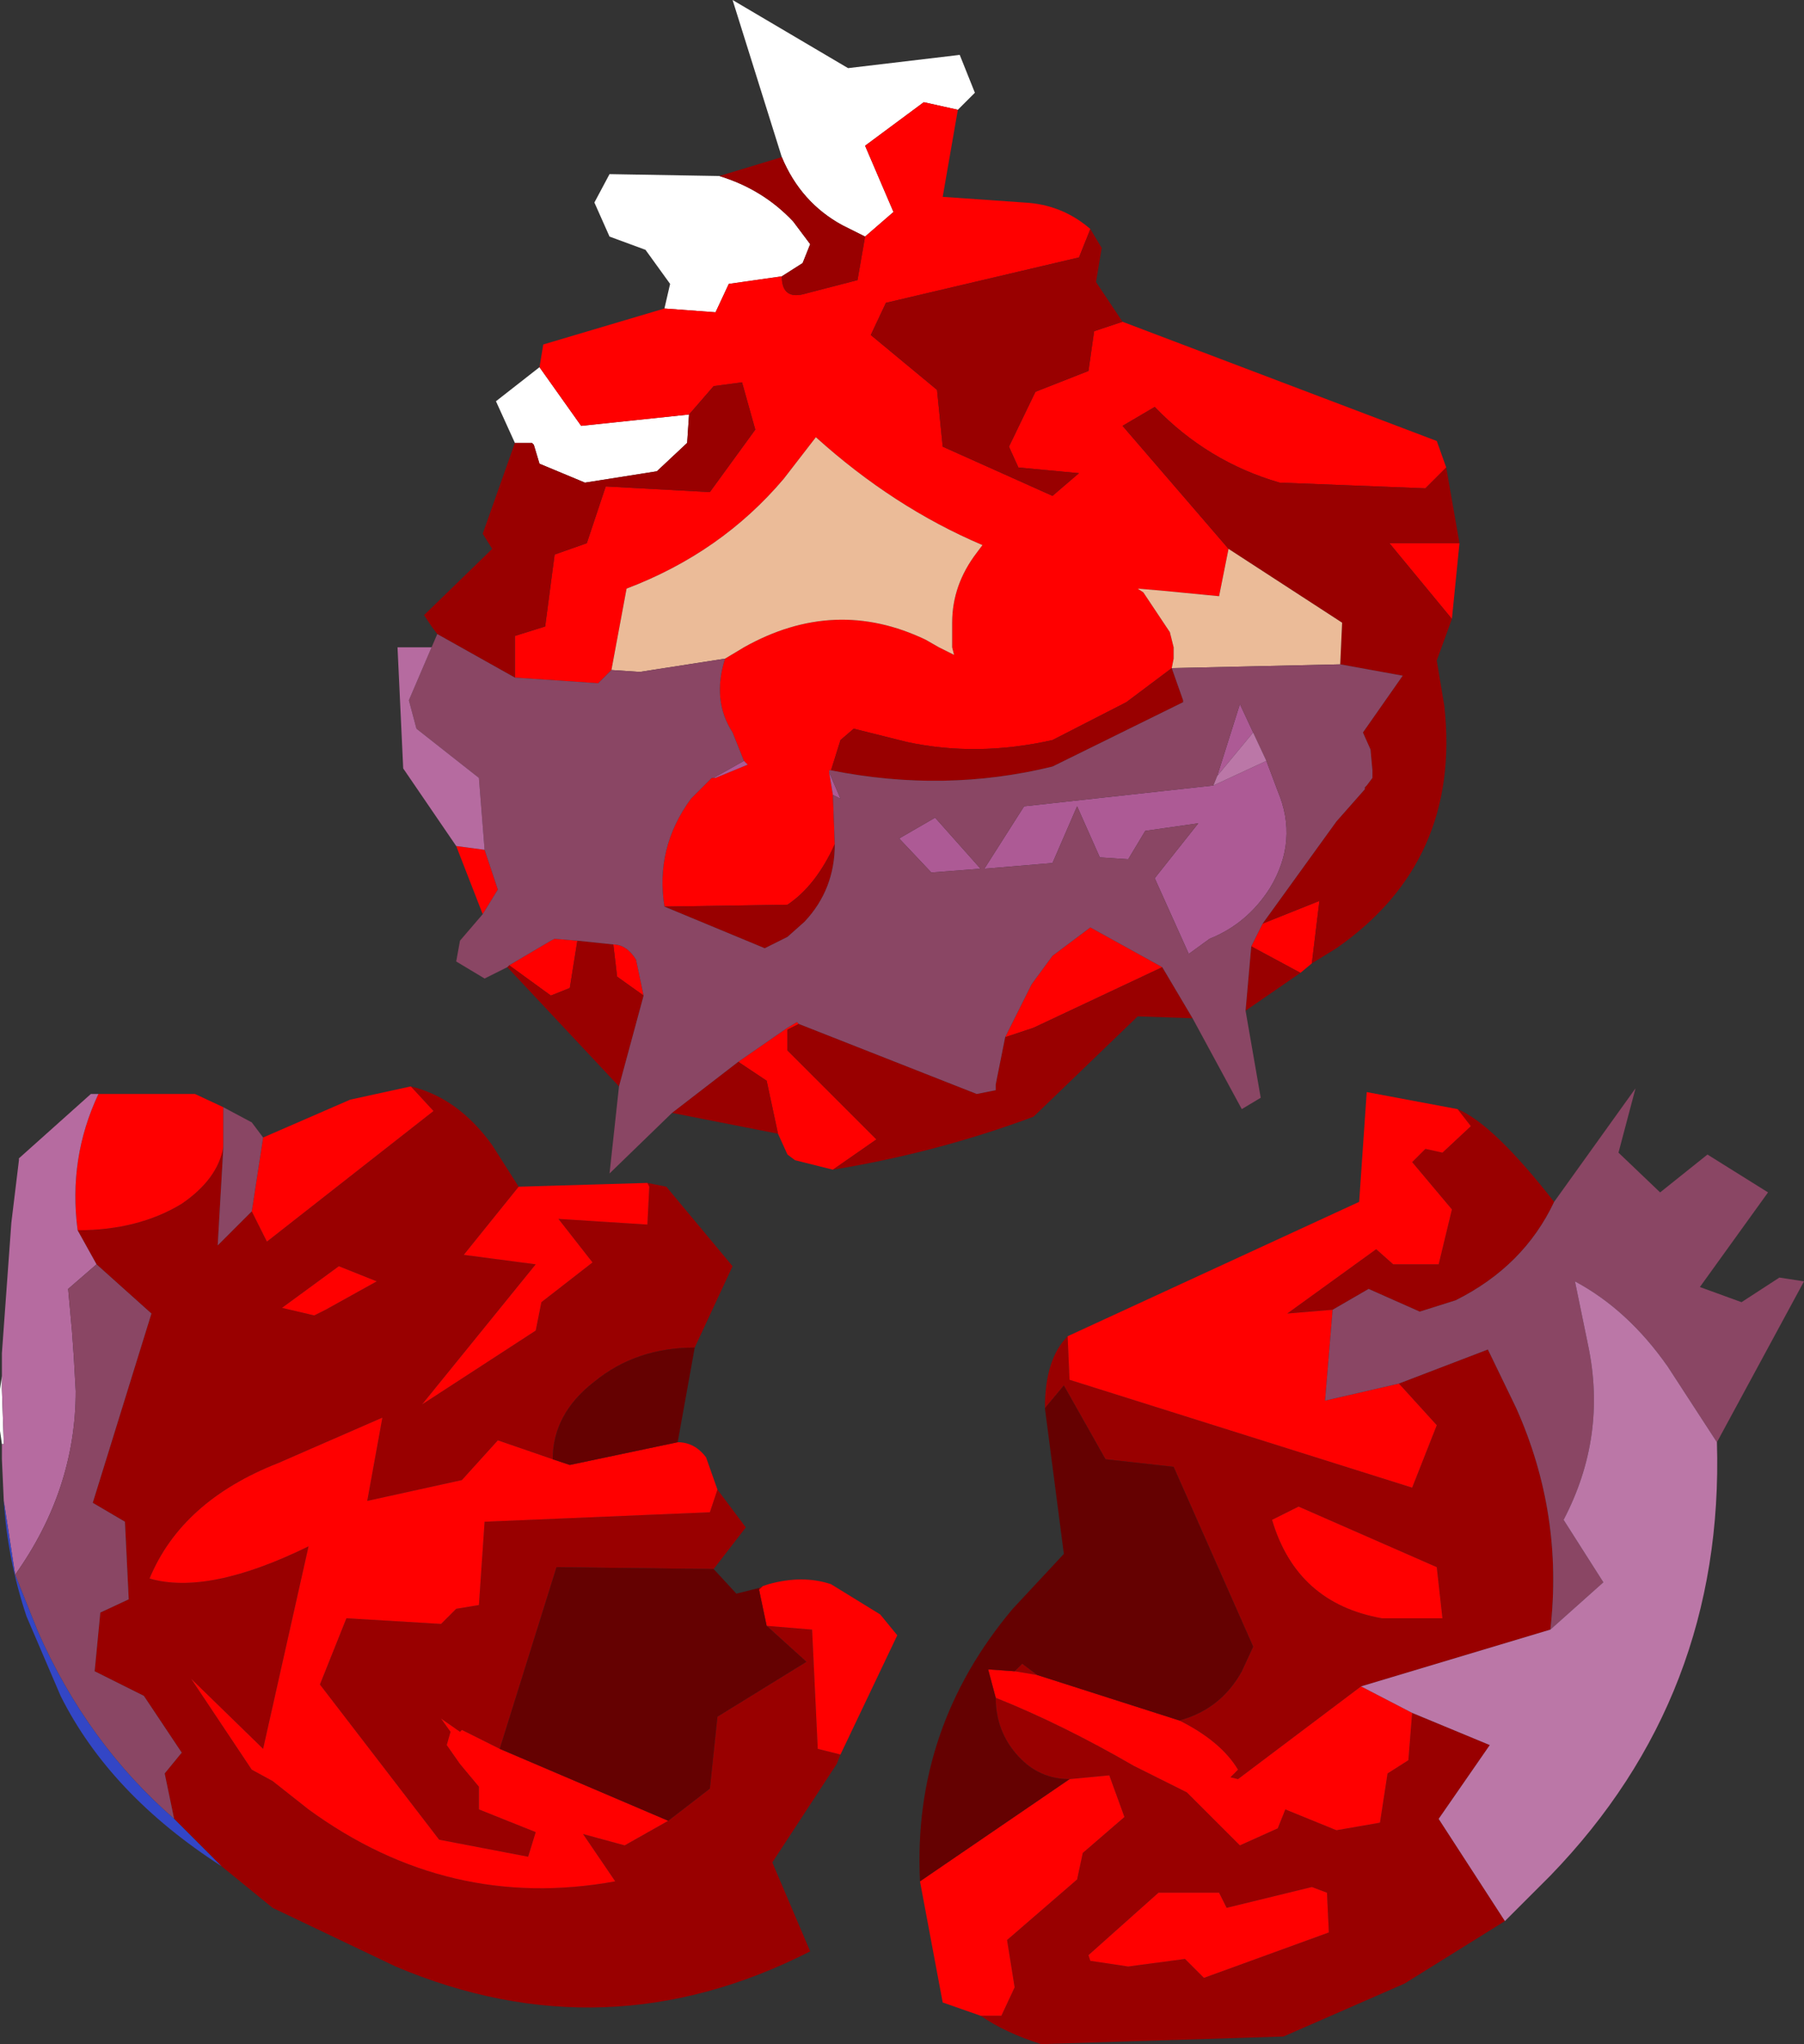 <?xml version="1.0" encoding="UTF-8" standalone="no"?>
<svg xmlns:ffdec="https://www.free-decompiler.com/flash" xmlns:xlink="http://www.w3.org/1999/xlink" ffdec:objectType="frame" height="54.0px" width="47.65px" xmlns="http://www.w3.org/2000/svg">
  <rect width="100%" height="100%" fill="#333333" stroke="none"/>
  <g transform="matrix(1.0, 0.0, 0.0, 1.0, 24.0, 34.5)">
    <use ffdec:characterId="2549" height="31.0" id="chunk1" transform="matrix(1.0, 0.0, 0.0, 1.0, -13.5, -34.5)" width="28.05" xlink:href="#sprite0"/>
    <use ffdec:characterId="2551" height="25.25" id="chunk2" transform="matrix(1.0, 0.0, 0.0, 1.0, 0.3, -5.75)" width="23.35" xlink:href="#sprite1"/>
    <use ffdec:characterId="2553" height="24.35" id="chunk3" transform="matrix(1.0, 0.0, 0.0, 1.0, -24.0, -5.8)" width="23.7" xlink:href="#sprite2"/>
  </g>
  <defs>
    <g id="sprite0" transform="matrix(1.0, 0.0, 0.0, 1.0, 14.05, 17.75)">
      <use ffdec:characterId="2548" height="31.0" transform="matrix(1.0, 0.0, 0.0, 1.0, -14.05, -17.75)" width="28.05" xlink:href="#shape0"/>
    </g>
    <g id="shape0" transform="matrix(1.0, 0.0, 0.0, 1.0, 14.05, 17.75)">
      <path d="M-10.95 -6.05 L-11.45 -7.15 -10.3 -8.05 -9.2 -6.5 -6.35 -6.8 -6.4 -6.05 -7.2 -5.3 -9.1 -5.0 -10.3 -5.5 -10.45 -6.0 -10.5 -6.05 -10.95 -6.05 M-7.0 -9.6 L-6.85 -10.25 -7.5 -11.15 -8.45 -11.5 -8.85 -12.4 -8.45 -13.15 -5.55 -13.1 Q-4.4 -12.75 -3.6 -11.9 L-3.15 -11.3 -3.35 -10.8 -3.9 -10.45 -5.3 -10.25 -5.65 -9.5 -7.0 -9.6 M-3.9 -13.6 L-5.2 -17.75 -2.15 -15.95 0.8 -16.3 1.2 -15.3 0.75 -14.85 -0.15 -15.05 -1.7 -13.9 -0.95 -12.15 -1.7 -11.5 -2.3 -11.8 Q-3.4 -12.4 -3.9 -13.6" fill="#ffffff" fill-rule="evenodd" stroke="none"/>
      <path d="M0.75 -14.85 L0.35 -12.55 2.5 -12.4 Q3.5 -12.35 4.25 -11.7 L3.95 -10.95 -1.15 -9.75 -1.55 -8.9 0.2 -7.45 0.35 -5.95 3.25 -4.65 3.95 -5.25 2.35 -5.4 2.1 -5.95 2.8 -7.4 4.2 -7.95 4.35 -9.0 5.1 -9.25 13.4 -6.1 13.65 -5.4 13.1 -4.85 9.25 -5.0 Q7.35 -5.55 5.95 -7.0 L5.1 -6.5 7.9 -3.25 7.65 -2.0 6.1 -2.15 5.5 -2.2 5.65 -2.1 6.35 -1.05 6.45 -0.65 6.45 -0.35 6.4 -0.1 5.2 0.8 3.25 1.8 Q1.25 2.25 -0.6 1.85 L-2.0 1.5 -2.35 1.8 -2.6 2.6 -2.65 2.6 -2.65 2.65 -2.55 3.25 -2.5 4.55 Q-3.0 5.65 -3.75 6.15 L-7.0 6.2 Q-7.25 4.65 -6.3 3.35 L-5.75 2.8 -5.7 2.8 -5.65 2.8 -4.8 2.45 -4.9 2.35 -5.2 1.6 Q-5.75 0.75 -5.4 -0.35 L-4.9 -0.65 Q-2.5 -2.0 -0.1 -0.85 L0.25 -0.65 0.65 -0.45 0.6 -0.65 0.6 -1.3 Q0.6 -2.3 1.25 -3.15 L1.4 -3.35 Q-0.95 -4.35 -3.0 -6.2 L-3.85 -5.1 Q-5.5 -3.15 -8.0 -2.2 L-8.4 -0.05 -8.75 0.3 -10.95 0.15 -10.95 -0.95 -10.15 -1.2 -9.9 -3.1 -9.05 -3.4 -8.55 -4.9 -5.8 -4.75 -4.6 -6.4 -4.95 -7.65 -5.7 -7.55 -6.35 -6.8 -9.2 -6.5 -10.3 -8.05 -10.2 -8.65 -7.0 -9.6 -5.65 -9.5 -5.3 -10.25 -3.9 -10.45 Q-3.9 -9.8 -3.25 -10.0 L-1.9 -10.35 -1.7 -11.5 -0.95 -12.15 -1.7 -13.9 -0.15 -15.05 0.75 -14.85 M14.0 -3.4 L13.8 -1.4 12.15 -3.4 14.0 -3.4 M10.1 7.7 L9.8 7.95 8.5 7.25 8.8 6.65 10.3 6.05 10.1 7.7 M-2.55 13.15 L-3.55 12.9 -3.75 12.75 -4.0 12.2 -4.3 10.8 -5.05 10.3 -3.75 9.4 -3.5 9.25 -3.45 9.3 -3.75 9.45 -3.75 10.0 -1.4 12.35 -2.55 13.15 M-11.8 6.4 L-12.5 4.6 -11.75 4.7 -11.4 5.75 -11.8 6.4 M-11.1 7.75 L-10.0 7.1 -9.9 7.05 -9.3 7.1 -9.5 8.35 -10.0 8.55 -11.1 7.75 M-8.35 7.2 Q-8.0 7.2 -7.75 7.6 L-7.55 8.55 -8.25 8.05 -8.35 7.2 M2.0 9.65 L2.7 8.25 3.25 7.5 4.25 6.75 6.15 7.8 2.75 9.4 2.0 9.65" fill="#ff0000" fill-rule="evenodd" stroke="none"/>
      <path d="M4.25 -11.7 L4.55 -11.2 4.4 -10.3 5.1 -9.25 4.35 -9.0 4.2 -7.95 2.8 -7.4 2.1 -5.95 2.35 -5.4 3.95 -5.25 3.25 -4.65 0.35 -5.95 0.2 -7.45 -1.55 -8.9 -1.15 -9.75 3.95 -10.95 4.25 -11.7 M13.65 -5.4 L14.0 -3.4 12.15 -3.4 13.8 -1.4 13.4 -0.3 13.6 0.9 Q14.05 5.0 10.75 7.3 L10.1 7.7 10.3 6.05 8.8 6.65 10.75 3.95 11.5 3.1 11.5 3.05 11.55 3.0 11.7 2.8 11.7 2.6 11.65 2.05 11.45 1.6 12.5 0.1 10.85 -0.2 10.9 -1.3 7.9 -3.25 5.1 -6.5 5.95 -7.0 Q7.35 -5.55 9.25 -5.0 L13.1 -4.85 13.65 -5.4 M9.8 7.95 L8.35 8.95 8.5 7.25 9.8 7.95 M6.95 9.15 L5.5 9.1 2.75 11.75 Q0.2 12.7 -2.55 13.15 L-1.4 12.35 -3.75 10.0 -3.75 9.45 -3.45 9.3 1.25 11.15 1.75 11.05 1.75 10.9 2.0 9.65 2.75 9.4 6.15 7.8 6.95 9.15 M-4.0 12.2 L-6.8 11.65 -5.05 10.3 -4.3 10.8 -4.0 12.2 M-8.2 10.95 L-11.15 7.8 -11.1 7.75 -10.0 8.55 -9.5 8.35 -9.3 7.1 -8.35 7.2 -8.25 8.05 -7.55 8.55 -8.2 10.95 M-13.0 -1.0 L-13.15 -1.2 -13.35 -1.5 -11.55 -3.25 -11.8 -3.65 -10.95 -6.05 -10.5 -6.05 -10.45 -6.0 -10.3 -5.5 -9.1 -5.0 -7.2 -5.3 -6.4 -6.05 -6.35 -6.8 -5.7 -7.55 -4.95 -7.65 -4.6 -6.4 -5.8 -4.75 -8.55 -4.9 -9.05 -3.4 -9.9 -3.1 -10.15 -1.2 -10.95 -0.95 -10.95 0.15 -13.0 -1.0 M-5.55 -13.1 L-3.9 -13.6 Q-3.4 -12.4 -2.3 -11.8 L-1.7 -11.5 -1.9 -10.35 -3.25 -10.0 Q-3.9 -9.8 -3.9 -10.45 L-3.35 -10.8 -3.15 -11.3 -3.6 -11.9 Q-4.4 -12.75 -5.55 -13.1 M-7.0 6.2 L-3.75 6.15 Q-3.0 5.65 -2.5 4.55 -2.5 5.75 -3.3 6.6 L-3.75 7.0 -4.35 7.3 -7.0 6.2 M-2.6 2.6 L-2.35 1.8 -2.0 1.5 -0.6 1.85 Q1.25 2.25 3.25 1.8 L5.2 0.8 6.4 -0.1 6.7 0.75 6.7 0.8 3.25 2.5 Q0.4 3.2 -2.6 2.6" fill="#990000" fill-rule="evenodd" stroke="none"/>
      <path d="M7.9 -3.25 L10.9 -1.3 10.85 -0.2 6.4 -0.1 6.45 -0.35 6.45 -0.65 6.35 -1.05 5.65 -2.1 5.5 -2.2 6.1 -2.15 7.65 -2.0 7.9 -3.25 M-8.4 -0.05 L-8.0 -2.2 Q-5.5 -3.15 -3.85 -5.1 L-3.0 -6.2 Q-0.95 -4.35 1.4 -3.35 L1.25 -3.15 Q0.6 -2.3 0.6 -1.3 L0.6 -0.65 0.65 -0.45 0.25 -0.65 -0.1 -0.85 Q-2.5 -2.0 -4.9 -0.65 L-5.4 -0.35 -7.65 0.0 -8.4 -0.05" fill="#ebbb98" fill-rule="evenodd" stroke="none"/>
      <path d="M-4.9 2.35 L-4.8 2.45 -5.65 2.8 -5.7 2.8 -4.9 2.35 M-2.55 3.25 L-2.65 2.65 -2.35 3.35 -2.55 3.25 M8.9 2.35 L9.2 3.15 Q9.75 4.45 9.0 5.7 8.4 6.65 7.4 7.05 L6.85 7.45 5.95 5.45 7.1 4.0 5.7 4.2 5.25 4.95 4.5 4.9 3.9 3.55 3.25 5.05 1.45 5.2 2.5 3.55 7.5 3.0 8.9 2.35 M7.6 2.75 L8.2 0.85 8.55 1.6 7.6 2.75 M0.15 3.85 L1.35 5.2 0.05 5.3 -0.8 4.4 0.15 3.85" fill="#ad5a95" fill-rule="evenodd" stroke="none"/>
      <path d="M8.35 8.95 L8.75 11.25 8.25 11.55 6.95 9.15 6.15 7.8 4.25 6.75 3.25 7.5 2.7 8.25 2.0 9.65 1.75 10.9 1.75 11.05 1.25 11.15 -3.45 9.3 -3.5 9.25 -3.75 9.4 -5.05 10.3 -6.8 11.65 -8.45 13.25 -8.2 10.95 -7.55 8.55 -7.75 7.6 Q-8.0 7.2 -8.35 7.2 L-9.3 7.1 -9.9 7.05 -10.0 7.1 -11.1 7.75 -11.15 7.8 -11.75 8.1 -12.5 7.65 -12.4 7.1 -11.8 6.4 -11.4 5.75 -11.75 4.7 -11.9 2.8 -13.55 1.5 -13.75 0.75 -13.15 -0.65 -13.0 -1.0 -10.95 0.15 -8.75 0.3 -8.4 -0.05 -7.65 0.0 -5.4 -0.35 Q-5.75 0.75 -5.2 1.6 L-4.9 2.35 -5.7 2.8 -5.75 2.8 -6.3 3.35 Q-7.25 4.65 -7.0 6.2 L-4.35 7.3 -3.75 7.0 -3.3 6.6 Q-2.5 5.75 -2.5 4.55 L-2.55 3.25 -2.35 3.35 -2.65 2.65 -2.65 2.6 -2.6 2.6 Q0.4 3.2 3.25 2.5 L6.7 0.8 6.7 0.75 6.4 -0.1 10.85 -0.2 12.5 0.1 11.45 1.6 11.65 2.05 11.7 2.6 11.7 2.8 11.55 3.0 11.5 3.05 11.5 3.1 10.75 3.95 8.8 6.65 8.5 7.25 8.35 8.95 M8.9 2.35 L8.55 1.6 8.2 0.85 7.6 2.75 7.5 3.0 2.5 3.55 1.45 5.2 3.25 5.05 3.9 3.55 4.5 4.9 5.25 4.95 5.7 4.2 7.1 4.0 5.95 5.45 6.85 7.45 7.4 7.05 Q8.4 6.65 9.0 5.7 9.75 4.45 9.2 3.15 L8.9 2.35 M0.15 3.85 L-0.8 4.4 0.05 5.3 1.35 5.2 0.15 3.85" fill="#8a4664" fill-rule="evenodd" stroke="none"/>
      <path d="M-12.5 4.6 L-13.9 2.55 -14.05 -0.65 -13.15 -0.65 -13.75 0.75 -13.55 1.5 -11.9 2.8 -11.75 4.7 -12.5 4.6" fill="#b66ba0" fill-rule="evenodd" stroke="none"/>
      <path d="M8.55 1.6 L8.9 2.35 7.5 3.0 7.6 2.75 8.55 1.6" fill="#bb77a7" fill-rule="evenodd" stroke="none"/>
    </g>
    <g id="sprite1" transform="matrix(1.0, 0.0, 0.0, 1.0, 11.1, 13.65)">
      <use ffdec:characterId="2550" height="25.25" transform="matrix(1.0, 0.0, 0.0, 1.0, -11.1, -13.65)" width="23.35" xlink:href="#shape1"/>
    </g>
    <g id="shape1" transform="matrix(1.0, 0.0, 0.0, 1.0, 11.1, 13.65)">
      <path d="M-7.2 -7.1 L-7.15 -5.95 1.9 -3.1 2.55 -4.75 1.55 -5.85 3.9 -6.75 4.65 -5.2 Q5.9 -2.4 5.55 0.65 L0.55 2.15 -2.7 4.6 -2.9 4.55 -2.7 4.35 Q-3.15 3.6 -4.25 3.05 -3.15 2.75 -2.6 1.75 L-2.3 1.1 -4.4 -3.65 -6.2 -3.85 -7.3 -5.8 -7.8 -5.2 Q-7.8 -6.5 -7.2 -7.1 M-0.2 -7.8 L-1.4 -7.7 0.95 -9.4 1.4 -9.0 2.6 -9.0 2.95 -10.45 1.9 -11.7 2.25 -12.05 2.7 -11.95 3.45 -12.65 3.1 -13.1 Q4.05 -12.7 5.65 -10.65 4.85 -8.95 3.05 -8.05 L2.1 -7.75 0.75 -8.35 -0.2 -7.8 M4.35 8.35 L1.7 10.0 -1.5 11.4 -7.9 11.6 Q-8.85 11.3 -9.5 10.85 L-8.95 10.85 -8.6 10.1 -8.8 8.85 -6.95 7.25 -6.8 6.55 -5.7 5.6 -6.1 4.5 -7.15 4.6 Q-7.95 4.6 -8.5 4.0 -9.1 3.35 -9.1 2.45 -7.35 3.15 -5.45 4.25 L-4.05 4.95 -2.65 6.35 -1.65 5.9 -1.45 5.4 -0.1 5.95 1.05 5.75 1.25 4.45 1.8 4.1 1.9 2.85 3.95 3.7 2.6 5.65 4.35 8.35 M-1.1 -2.6 L-1.8 -2.25 Q-1.15 -0.05 1.1 0.35 L2.7 0.35 2.55 -1.0 -1.1 -2.6 M-8.0 1.85 L-8.6 1.75 -8.4 1.55 -8.0 1.85 M-6.6 9.4 L-5.6 9.55 -4.1 9.35 -3.6 9.85 -0.3 8.65 -0.35 7.6 -0.75 7.45 -3.0 8.0 -3.2 7.6 -4.8 7.6 -6.65 9.25 -6.6 9.4" fill="#990000" fill-rule="evenodd" stroke="none"/>
      <path d="M-7.2 -7.1 L0.5 -10.65 0.7 -13.55 3.1 -13.1 3.45 -12.65 2.7 -11.95 2.25 -12.05 1.9 -11.7 2.95 -10.45 2.6 -9.0 1.4 -9.0 0.95 -9.4 -1.4 -7.7 -0.2 -7.8 -0.4 -5.4 1.55 -5.85 2.55 -4.75 1.9 -3.1 -7.15 -5.95 -7.2 -7.1 M-9.5 10.85 L-10.5 10.5 -11.1 7.3 -7.15 4.6 -6.1 4.5 -5.7 5.6 -6.8 6.55 -6.95 7.25 -8.8 8.85 -8.6 10.1 -8.95 10.85 -9.5 10.85 M0.55 2.15 L1.9 2.85 1.8 4.1 1.25 4.45 1.05 5.75 -0.1 5.95 -1.45 5.4 -1.65 5.9 -2.65 6.35 -4.05 4.95 -5.45 4.25 Q-7.35 3.15 -9.1 2.45 L-9.3 1.7 -8.6 1.75 -8.0 1.85 -4.25 3.05 Q-3.15 3.6 -2.7 4.35 L-2.9 4.55 -2.7 4.6 0.55 2.15 M-1.1 -2.6 L2.55 -1.0 2.7 0.35 1.1 0.35 Q-1.15 -0.05 -1.8 -2.25 L-1.1 -2.6 M-6.6 9.4 L-6.65 9.25 -4.8 7.6 -3.2 7.6 -3.0 8.0 -0.75 7.45 -0.35 7.6 -0.3 8.65 -3.6 9.85 -4.1 9.35 -5.6 9.55 -6.6 9.4" fill="#ff0000" fill-rule="evenodd" stroke="none"/>
      <path d="M-11.1 7.3 Q-11.3 3.25 -8.65 0.1 L-7.3 -1.35 -7.8 -5.2 -7.3 -5.8 -6.2 -3.85 -4.4 -3.65 -2.3 1.1 -2.6 1.75 Q-3.15 2.75 -4.25 3.05 L-8.0 1.85 -8.4 1.55 -8.6 1.75 -9.3 1.7 -9.1 2.45 Q-9.1 3.35 -8.5 4.0 -7.95 4.6 -7.15 4.6 L-11.1 7.3" fill="#650101" fill-rule="evenodd" stroke="none"/>
      <path d="M1.55 -5.85 L-0.4 -5.4 -0.2 -7.8 0.75 -8.35 2.1 -7.75 3.05 -8.05 Q4.85 -8.95 5.65 -10.65 L7.8 -13.65 7.35 -11.95 8.45 -10.9 9.7 -11.9 11.3 -10.9 9.5 -8.4 10.6 -8.0 11.6 -8.65 12.25 -8.55 9.95 -4.3 8.65 -6.3 Q7.6 -7.8 6.2 -8.55 L6.55 -6.85 Q7.05 -4.45 5.9 -2.25 L6.95 -0.6 5.55 0.65 Q5.9 -2.4 4.65 -5.2 L3.9 -6.75 1.55 -5.85" fill="#8a4664" fill-rule="evenodd" stroke="none"/>
      <path d="M9.95 -4.3 Q10.15 2.4 5.55 7.15 L4.35 8.35 2.6 5.65 3.95 3.7 1.9 2.85 0.55 2.15 5.55 0.65 6.95 -0.6 5.9 -2.25 Q7.05 -4.45 6.55 -6.85 L6.2 -8.55 Q7.6 -7.8 8.65 -6.3 L9.95 -4.3" fill="#bb77a7" fill-rule="evenodd" stroke="none"/>
    </g>
    <g id="sprite2" transform="matrix(1.0, 0.0, 0.0, 1.0, 10.65, 12.05)">
      <use ffdec:characterId="2552" height="24.35" transform="matrix(1.0, 0.0, 0.0, 1.0, -10.65, -12.05)" width="23.7" xlink:href="#shape2"/>
    </g>
    <g id="shape2" transform="matrix(1.0, 0.0, 0.0, 1.0, 10.65, 12.05)">
      <path d="M6.45 -9.5 L6.95 -9.4 8.7 -7.3 7.7 -5.15 Q6.15 -5.15 5.05 -4.25 3.95 -3.4 3.95 -2.2 L2.5 -2.7 1.55 -1.65 -0.95 -1.1 -0.55 -3.3 -3.3 -2.1 Q-5.85 -1.1 -6.7 0.95 -5.15 1.4 -2.5 0.1 L-3.7 5.45 -5.6 3.6 -4.0 6.0 -3.45 6.3 -2.5 7.05 Q1.2 9.75 5.6 8.95 L4.75 7.7 5.85 8.0 7.0 7.35 8.1 6.5 8.3 4.6 10.65 3.15 9.6 2.2 10.8 2.3 10.95 5.45 11.55 5.6 11.45 5.85 9.75 8.45 10.75 10.8 Q5.35 13.55 -0.2 11.2 L-3.45 9.65 -4.8 8.55 -6.05 7.3 -6.3 6.1 -5.85 5.55 -6.85 4.05 -8.15 3.4 -8.0 1.85 -7.25 1.5 -7.35 -0.55 -8.2 -1.05 -6.65 -6.05 -8.1 -7.35 -8.6 -8.25 Q-7.0 -8.25 -5.85 -8.95 -4.9 -9.6 -4.75 -10.45 L-4.9 -7.85 -4.0 -8.75 -3.6 -7.95 0.8 -11.4 0.2 -12.05 Q1.45 -11.75 2.35 -10.5 L3.05 -9.4 1.6 -7.6 3.5 -7.35 0.5 -3.65 3.5 -5.6 3.65 -6.35 5.0 -7.4 4.1 -8.55 6.45 -8.4 6.5 -9.4 6.45 -9.5 M8.3 -1.4 L9.05 -0.4 8.2 0.7 4.05 0.65 2.55 5.45 1.55 4.95 1.5 5.0 1.0 4.65 1.25 5.0 1.15 5.35 1.5 5.85 2.0 6.45 2.0 7.05 3.5 7.65 3.3 8.3 0.95 7.85 -2.2 3.75 -1.5 2.0 1.0 2.15 1.4 1.75 2.0 1.65 2.15 -0.55 8.1 -0.8 8.3 -1.4 M9.4 1.2 L9.5 1.15 9.4 1.25 9.4 1.2 M-0.7 -6.9 L-1.7 -7.3 -3.2 -6.2 -2.35 -6.0 -2.05 -6.15 -0.7 -6.9" fill="#990000" fill-rule="evenodd" stroke="none"/>
      <path d="M6.45 -9.5 L6.5 -9.4 6.45 -8.4 4.1 -8.55 5.0 -7.4 3.65 -6.35 3.5 -5.6 0.5 -3.65 3.5 -7.35 1.6 -7.6 3.05 -9.4 6.45 -9.5 M0.2 -12.05 L0.8 -11.4 -3.6 -7.95 -4.0 -8.75 -3.7 -10.7 -1.4 -11.7 0.2 -12.05 M-4.75 -10.45 Q-4.9 -9.6 -5.85 -8.95 -7.0 -8.25 -8.6 -8.25 -8.85 -10.15 -8.05 -11.85 L-5.5 -11.85 -4.75 -11.5 -4.75 -10.7 -4.75 -10.45 M11.55 5.6 L10.95 5.45 10.8 2.3 9.6 2.2 9.4 1.25 9.5 1.15 9.65 1.1 Q10.55 0.85 11.3 1.1 L12.6 1.9 13.05 2.45 11.55 5.6 M7.0 7.35 L5.85 8.0 4.75 7.7 5.6 8.95 Q1.2 9.75 -2.5 7.05 L-3.45 6.3 -4.0 6.0 -5.6 3.6 -3.7 5.45 -2.5 0.1 Q-5.15 1.4 -6.7 0.95 -5.85 -1.1 -3.3 -2.1 L-0.55 -3.3 -0.95 -1.1 1.55 -1.65 2.5 -2.7 3.95 -2.2 4.4 -2.05 7.25 -2.65 Q7.7 -2.65 8.0 -2.25 L8.3 -1.4 8.1 -0.8 2.15 -0.55 2.0 1.65 1.4 1.75 1.0 2.15 -1.5 2.0 -2.2 3.75 0.95 7.85 3.3 8.3 3.5 7.65 2.0 7.05 2.0 6.45 1.5 5.85 1.15 5.35 1.25 5.0 1.0 4.65 1.5 5.0 1.55 4.95 2.55 5.45 7.0 7.35 M-0.7 -6.9 L-2.05 -6.15 -2.35 -6.0 -3.2 -6.2 -1.7 -7.3 -0.7 -6.9" fill="#ff0000" fill-rule="evenodd" stroke="none"/>
      <path d="M9.6 2.2 L10.65 3.15 8.3 4.6 8.1 6.5 7.0 7.35 2.55 5.45 4.05 0.65 8.2 0.7 8.8 1.35 9.4 1.2 9.4 1.25 9.6 2.2 M3.95 -2.2 Q3.95 -3.4 5.05 -4.25 6.15 -5.15 7.7 -5.15 L7.25 -2.65 4.4 -2.05 3.95 -2.2" fill="#650101" fill-rule="evenodd" stroke="none"/>
      <path d="M-10.6 -2.6 L-10.65 -2.95 -10.65 -4.05 -10.6 -4.4 -10.6 -4.05 -10.55 -2.6 -10.6 -2.6" fill="#ffffff" fill-rule="evenodd" stroke="none"/>
      <path d="M-8.6 -8.25 L-8.1 -7.35 -8.85 -6.7 -8.75 -5.6 -8.7 -4.9 -8.65 -4.0 Q-8.65 -1.4 -10.25 0.85 L-10.55 -1.1 -10.6 -2.2 -10.6 -2.4 -10.6 -2.6 -10.55 -2.6 -10.6 -4.05 -10.6 -4.4 -10.6 -4.5 -10.6 -4.7 -10.6 -4.9 -10.6 -5.0 -10.35 -8.45 -10.15 -10.1 -10.15 -10.15 -8.25 -11.85 -8.05 -11.85 Q-8.85 -10.15 -8.6 -8.25" fill="#b66ba0" fill-rule="evenodd" stroke="none"/>
      <path d="M-4.0 -8.75 L-4.9 -7.85 -4.75 -10.45 -4.75 -10.7 -4.75 -11.5 -4.0 -11.1 -3.7 -10.7 -4.0 -8.75 M-8.1 -7.35 L-6.65 -6.05 -8.2 -1.05 -7.35 -0.55 -7.25 1.5 -8.0 1.85 -8.15 3.4 -6.85 4.05 -5.85 5.55 -6.3 6.1 -6.05 7.3 Q-8.35 5.3 -9.65 2.35 L-10.25 0.85 Q-8.65 -1.4 -8.65 -4.0 L-8.7 -4.9 -8.75 -5.6 -8.85 -6.7 -8.1 -7.35" fill="#8a4664" fill-rule="evenodd" stroke="none"/>
      <path d="M-6.05 7.3 L-4.8 8.55 Q-7.75 6.65 -9.05 4.05 L-9.95 1.95 Q-10.45 0.45 -10.55 -1.1 L-10.25 0.85 -9.65 2.35 Q-8.35 5.3 -6.05 7.3" fill="#3346c6" fill-rule="evenodd" stroke="none"/>
    </g>
  </defs>
</svg>
